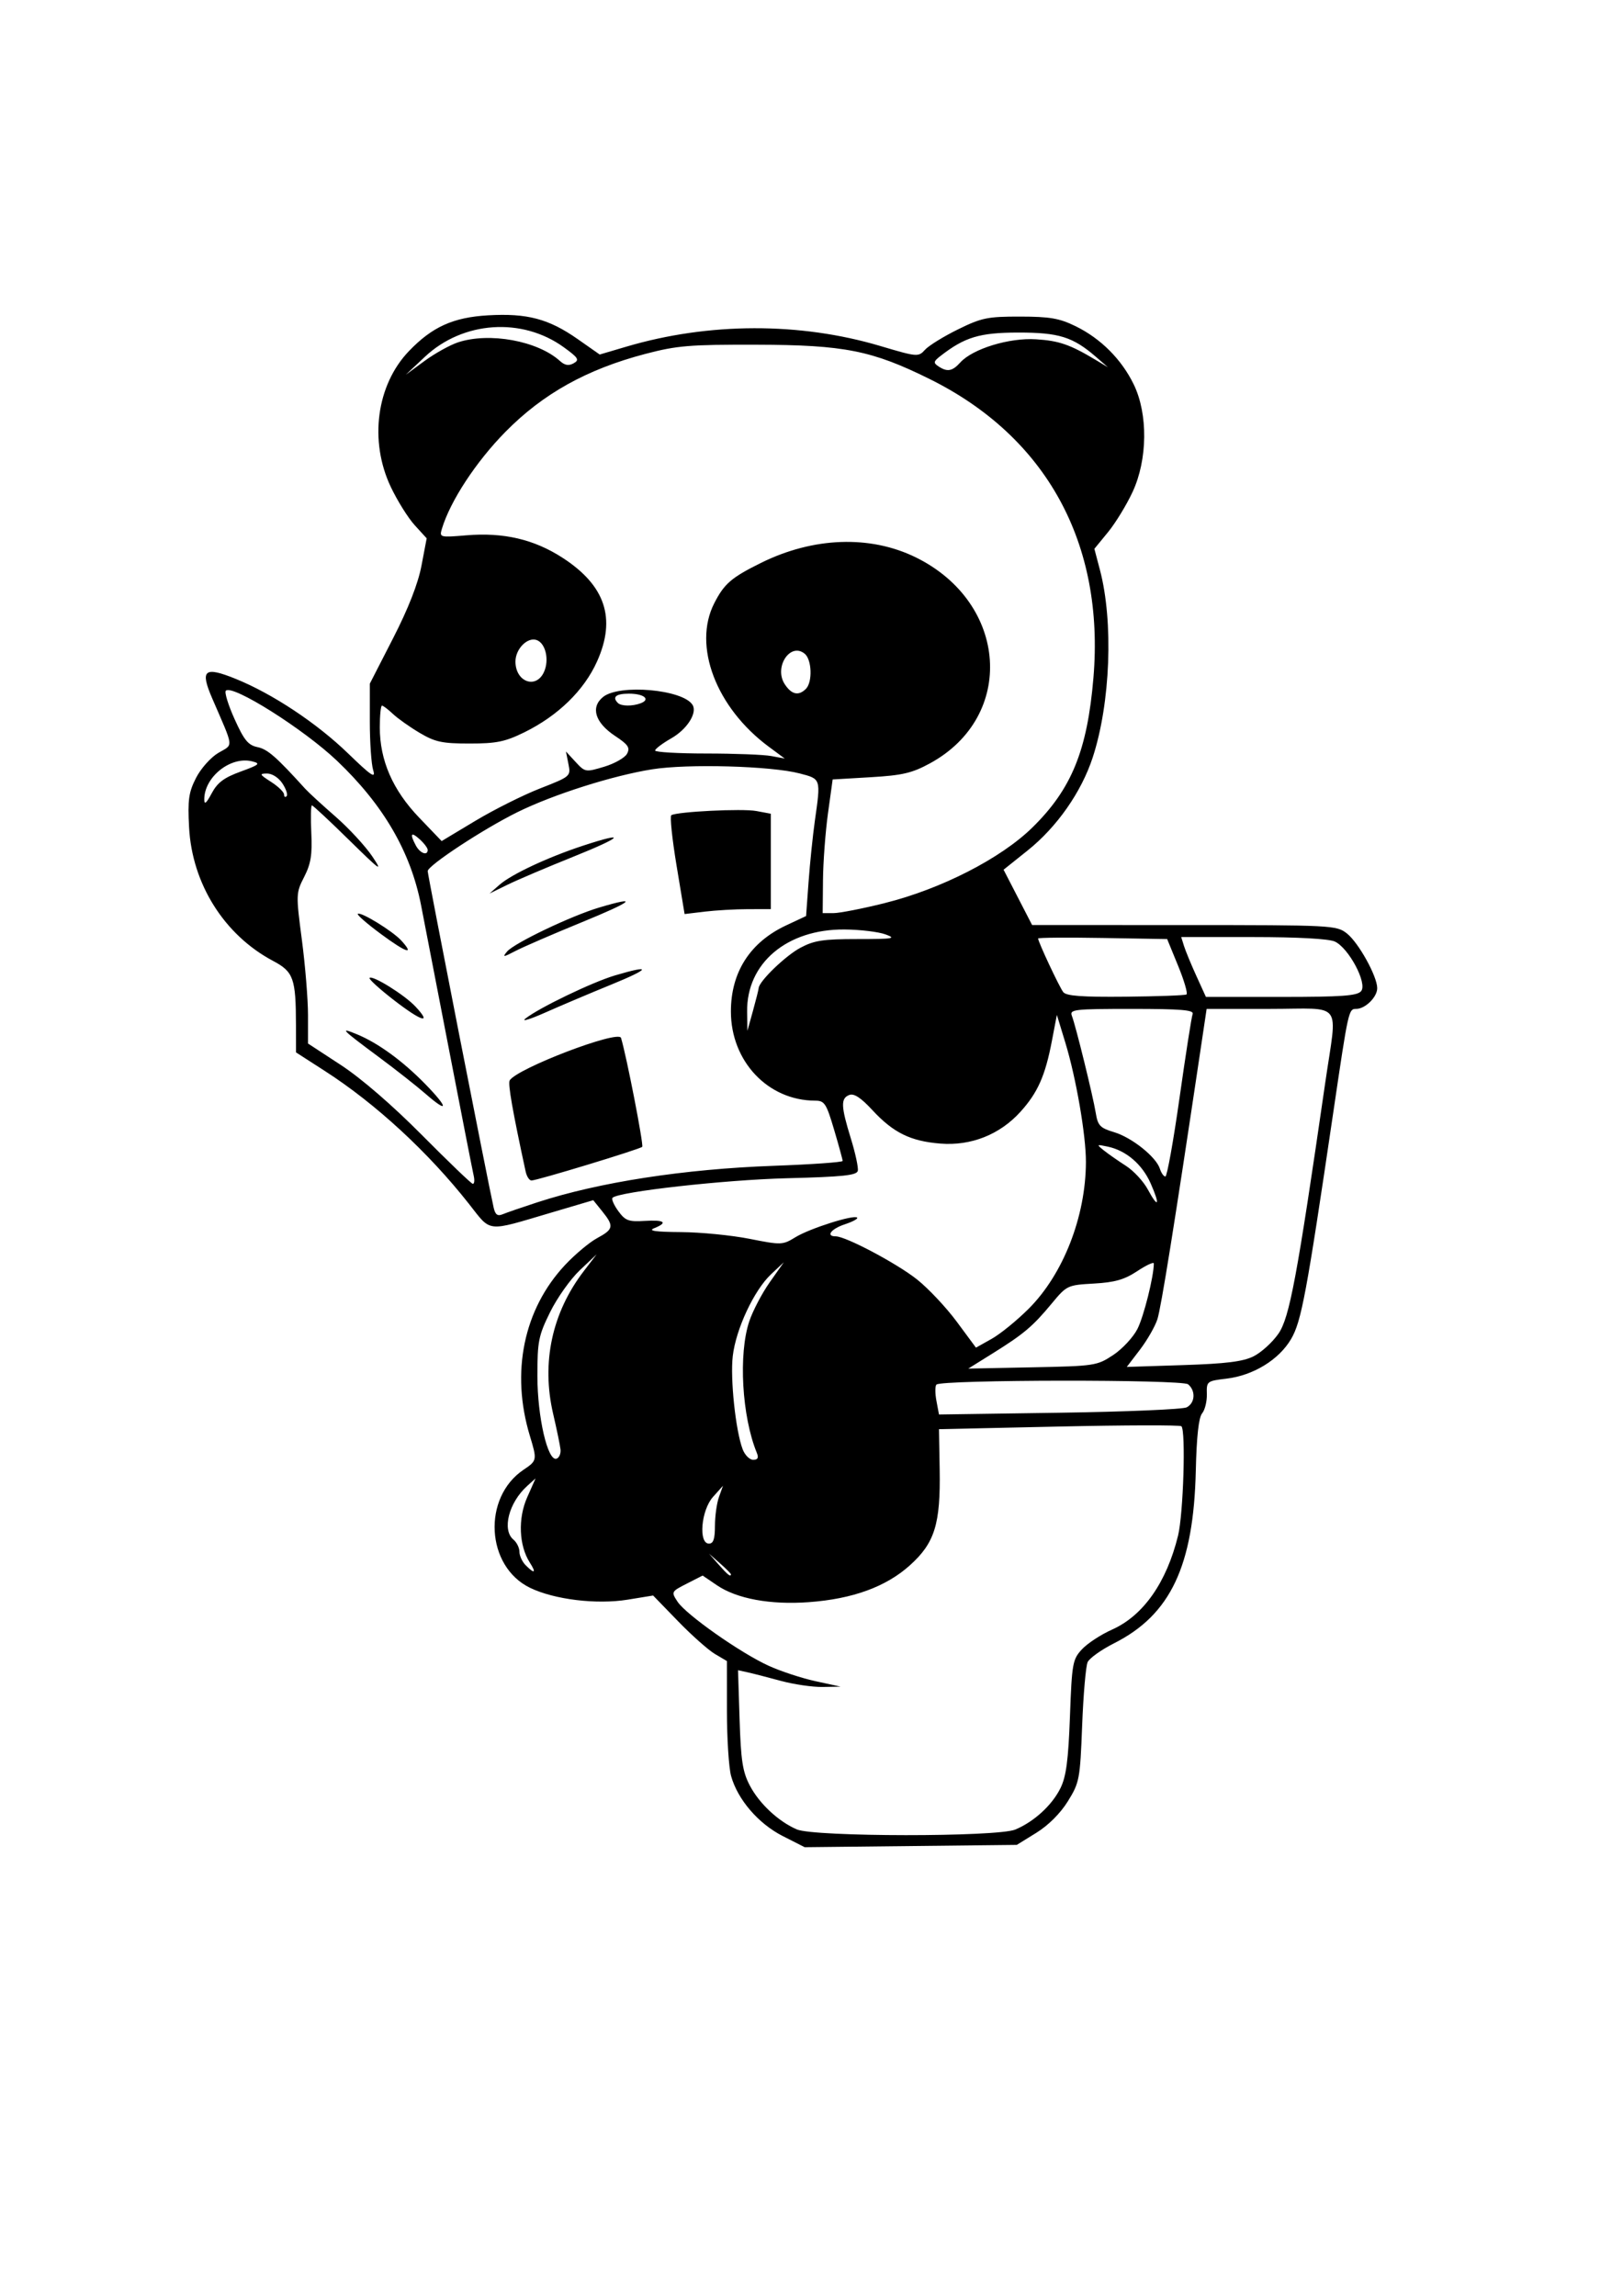 <svg id="panda-toilet" viewBox="0 0 210 297" >
  <g
     id="layer1">
    <path
       id="path1555"
       d="m 101.286,237.527 c -3.157,-1.603 -5.844,-4.727 -6.691,-7.777 -0.294,-1.058 -0.535,-4.835 -0.537,-8.394 l -0.002,-6.471 -1.549,-0.915 c -0.852,-0.503 -3.001,-2.411 -4.775,-4.24 l -3.226,-3.325 -3.278,0.535 c -4.023,0.656 -9.494,-0.006 -12.641,-1.529 -5.721,-2.769 -6.204,-11.685 -0.828,-15.287 1.735,-1.163 1.75,-1.244 0.802,-4.37 -2.491,-8.217 -0.815,-16.369 4.54,-22.094 1.292,-1.381 3.166,-2.951 4.166,-3.489 2.13,-1.147 2.205,-1.548 0.654,-3.471 l -1.159,-1.436 -5.42,1.602 c -8.541,2.524 -7.718,2.612 -10.672,-1.136 -5.269,-6.687 -12.058,-12.947 -18.625,-17.175 l -3.743,-2.41 -0.006,-3.46 c -0.01,-6.127 -0.308,-6.968 -2.971,-8.38 -6.316,-3.351 -10.478,-9.974 -10.861,-17.287 -0.187,-3.552 -0.05,-4.518 0.9,-6.381 0.623,-1.221 1.905,-2.658 2.887,-3.238 1.982,-1.17 2.064,-0.44 -0.791,-7.048 -1.597,-3.697 -1.033,-4.173 3.009,-2.541 4.785,1.933 10.527,5.741 14.586,9.673 2.98,2.887 3.588,3.293 3.233,2.161 -0.24,-0.766 -0.437,-3.6 -0.437,-6.298 v -4.904 l 3.005,-5.862 c 1.981,-3.865 3.234,-7.067 3.679,-9.4 l 0.674,-3.538 -1.55,-1.699 c -0.852,-0.934 -2.243,-3.159 -3.091,-4.944 -2.826,-5.952 -1.861,-13.194 2.343,-17.577 3.011,-3.139 5.729,-4.368 10.24,-4.629 5.046,-0.292 7.85,0.451 11.592,3.072 l 2.853,1.999 3.454,-1.02 c 10.666,-3.149 22.443,-3.178 32.857,-0.082 4.785,1.422 4.923,1.434 5.78,0.487 0.483,-0.534 2.401,-1.72 4.262,-2.635 3.059,-1.505 3.831,-1.664 8.039,-1.658 3.863,0.005 5.087,0.218 7.197,1.251 3.249,1.59 5.947,4.297 7.517,7.54 1.85,3.822 1.787,9.703 -0.15,13.88 -0.781,1.684 -2.214,4.031 -3.185,5.216 l -1.766,2.155 0.717,2.72 c 1.77,6.709 1.365,17.251 -0.933,24.274 -1.465,4.478 -4.633,9.003 -8.425,12.035 l -3.108,2.484 1.846,3.578 1.846,3.578 19.676,0.004 c 19.2,0.004 19.71,0.03 21.054,1.087 1.51,1.188 3.924,5.543 3.924,7.079 0,1.149 -1.548,2.678 -2.71,2.678 -0.995,0 -1.01,0.067 -2.98,13.422 -3.463,23.477 -4.12,27.007 -5.451,29.283 -1.57,2.684 -4.889,4.718 -8.37,5.131 -2.524,0.299 -2.58,0.343 -2.533,2.001 0.026,0.933 -0.25,2.055 -0.614,2.493 -0.442,0.533 -0.713,2.991 -0.815,7.402 -0.286,12.341 -3.272,18.651 -10.568,22.334 -1.649,0.832 -3.191,1.931 -3.428,2.442 -0.236,0.511 -0.556,4.2 -0.71,8.199 -0.269,6.959 -0.347,7.378 -1.843,9.795 -0.966,1.561 -2.526,3.121 -4.088,4.087 l -2.526,1.562 -13.722,0.15 -13.722,0.15 -2.836,-1.44 z m 30.084,-0.846 c 2.436,-1.021 4.762,-3.155 5.847,-5.364 0.738,-1.504 1.014,-3.593 1.223,-9.257 0.255,-6.904 0.342,-7.394 1.56,-8.703 0.71,-0.763 2.46,-1.908 3.89,-2.544 4.034,-1.797 7.053,-6.093 8.538,-12.153 0.687,-2.805 1.018,-13.57 0.435,-14.153 -0.166,-0.166 -7.291,-0.148 -15.835,0.039 l -15.534,0.341 0.09,5.209 c 0.122,7.068 -0.638,9.512 -3.859,12.407 -3.09,2.778 -7.406,4.349 -13.087,4.763 -4.959,0.361 -9.294,-0.436 -11.869,-2.184 l -1.855,-1.259 -2.047,1.044 c -2.022,1.032 -2.037,1.06 -1.202,2.334 1.094,1.67 8.106,6.606 11.76,8.279 1.565,0.717 4.308,1.62 6.094,2.008 l 3.248,0.705 -2.344,0.041 c -1.289,0.023 -3.728,-0.335 -5.42,-0.795 -1.692,-0.46 -3.624,-0.957 -4.293,-1.103 l -1.217,-0.267 0.203,6.395 c 0.168,5.306 0.394,6.757 1.323,8.524 1.232,2.343 3.676,4.626 6.07,5.672 2.244,0.98 25.949,0.998 28.28,0.021 z M 94.572,203.654 c 0,-0.092 -0.639,-0.731 -1.42,-1.42 l -1.42,-1.252 1.252,1.42 c 1.17,1.327 1.588,1.656 1.588,1.252 z m -26.018,-1.51 c -1.409,-2.194 -1.554,-5.696 -0.35,-8.42 l 1.093,-2.471 -1.096,0.992 c -2.374,2.149 -3.273,5.679 -1.765,6.931 0.426,0.353 0.774,1.062 0.774,1.575 0,0.513 0.365,1.297 0.811,1.744 1.16,1.16 1.4,1.001 0.531,-0.35 z m 23.953,-4.742 c 0,-1.259 0.234,-2.943 0.52,-3.743 l 0.52,-1.453 -1.295,1.448 c -1.533,1.715 -1.906,6.037 -0.52,6.037 0.572,0 0.774,-0.599 0.774,-2.289 z m -19.983,-9.894 c -0.059,-0.539 -0.487,-2.606 -0.95,-4.594 -1.547,-6.638 -0.155,-13.109 3.981,-18.5 l 1.649,-2.15 -2.186,2.065 c -1.202,1.136 -2.928,3.569 -3.835,5.408 -1.505,3.051 -1.649,3.773 -1.649,8.26 0,5.323 1.337,11.103 2.477,10.707 0.341,-0.119 0.572,-0.657 0.513,-1.196 z m 25.4,0.439 c -1.931,-4.699 -2.394,-12.792 -0.974,-17.018 0.457,-1.359 1.648,-3.632 2.649,-5.051 l 1.818,-2.581 -1.645,1.544 c -2.203,2.068 -4.557,7.095 -4.961,10.596 -0.34,2.949 0.373,9.663 1.281,12.049 0.285,0.751 0.898,1.365 1.361,1.365 0.6,0 0.735,-0.26 0.471,-0.903 z m 55.627,-5.887 c 1.086,-0.568 1.181,-2.145 0.179,-2.976 -0.779,-0.647 -31.917,-0.614 -32.564,0.035 -0.184,0.184 -0.185,1.129 -0.002,2.101 l 0.331,1.766 15.576,-0.226 c 8.567,-0.124 15.983,-0.439 16.48,-0.699 z m -9.521,-6.761 c 1.179,-0.781 2.593,-2.298 3.14,-3.372 0.821,-1.61 2.122,-6.804 2.122,-8.474 0,-0.236 -0.962,0.208 -2.137,0.985 -1.668,1.104 -2.9,1.457 -5.615,1.611 -3.423,0.194 -3.509,0.234 -5.467,2.594 -2.45,2.954 -3.602,3.926 -7.624,6.435 l -3.162,1.972 8.299,-0.166 c 8.06,-0.161 8.361,-0.207 10.444,-1.586 z m 18.168,0.163 c 0.994,-0.495 2.439,-1.808 3.211,-2.918 1.444,-2.075 2.403,-7.215 6.064,-32.477 1.561,-10.776 2.479,-9.55 -7.149,-9.55 h -8.198 l -0.867,5.808 c -3.3,22.099 -5.028,32.881 -5.508,34.352 -0.305,0.935 -1.319,2.703 -2.255,3.928 l -1.701,2.228 7.298,-0.236 c 5.539,-0.179 7.733,-0.452 9.104,-1.135 z m -29.108,-6.145 c 4.484,-4.477 7.393,-11.924 7.417,-18.986 0.012,-3.444 -1.267,-10.867 -2.657,-15.426 l -1.102,-3.614 -0.645,3.375 c -0.86,4.501 -1.828,6.684 -4.06,9.154 -2.675,2.961 -6.398,4.439 -10.375,4.12 -3.869,-0.311 -6.085,-1.404 -8.809,-4.348 -1.471,-1.589 -2.363,-2.173 -2.968,-1.94 -1.127,0.432 -1.091,1.446 0.198,5.622 0.585,1.894 0.992,3.776 0.903,4.183 -0.129,0.596 -1.909,0.783 -9.194,0.968 -8.078,0.205 -21.753,1.738 -22.542,2.527 -0.162,0.162 0.172,0.935 0.742,1.717 0.909,1.248 1.33,1.405 3.417,1.276 2.582,-0.159 3.056,0.21 1.219,0.948 -0.827,0.332 0.176,0.476 3.485,0.499 2.555,0.018 6.547,0.41 8.87,0.871 4.11,0.816 4.27,0.81 5.937,-0.212 1.85,-1.135 7.564,-2.948 7.98,-2.532 0.14,0.14 -0.574,0.528 -1.587,0.862 -1.785,0.589 -2.521,1.56 -1.182,1.56 1.298,0 7.907,3.503 10.514,5.573 1.461,1.16 3.775,3.62 5.142,5.467 l 2.486,3.359 2.025,-1.134 c 1.114,-0.624 3.268,-2.374 4.787,-3.891 z m -63.556,-13.78 c 8,-2.608 18.984,-4.303 30.587,-4.722 4.898,-0.177 8.906,-0.46 8.907,-0.63 7.9e-4,-0.17 -0.498,-1.993 -1.108,-4.052 -1.008,-3.402 -1.232,-3.743 -2.454,-3.746 -6.099,-0.014 -10.895,-5.09 -10.895,-11.534 0,-5.088 2.48,-8.954 7.146,-11.139 l 2.581,-1.209 0.325,-4.448 c 0.179,-2.446 0.546,-6.002 0.815,-7.902 0.774,-5.457 0.8,-5.376 -1.962,-6.097 -3.72,-0.971 -14.479,-1.272 -19.106,-0.534 -5.11,0.815 -12.795,3.259 -17.417,5.54 -4.407,2.174 -11.616,6.912 -11.614,7.633 8e-4,0.488 7.917,40.86 8.539,43.549 0.208,0.9 0.505,1.114 1.161,0.838 0.485,-0.204 2.508,-0.9 4.495,-1.548 z m -1.522,-3.983 c -1.696,-7.838 -2.317,-11.38 -2.064,-11.788 0.962,-1.557 14.076,-6.562 14.404,-5.498 0.698,2.266 2.958,13.878 2.744,14.093 -0.315,0.315 -13.606,4.355 -14.328,4.355 -0.277,0 -0.617,-0.523 -0.755,-1.162 z m -0.026,-19.786 c 1.75,-1.389 8.634,-4.705 11.584,-5.581 4.834,-1.436 4.613,-0.892 -0.485,1.188 -2.697,1.101 -6.53,2.724 -8.518,3.607 -1.987,0.883 -3.149,1.237 -2.581,0.786 z m -2.381,-8.665 c 0.905,-1.09 8.298,-4.622 11.94,-5.704 5.27,-1.565 4.344,-0.796 -2.331,1.936 -3.691,1.511 -7.524,3.171 -8.518,3.689 -1.587,0.828 -1.72,0.837 -1.091,0.079 z m 21.933,-11.136 c -0.573,-3.455 -0.878,-6.382 -0.679,-6.505 0.751,-0.464 9.198,-0.883 10.998,-0.545 l 1.878,0.352 v 6.171 6.171 l -2.968,0.004 c -1.633,0.002 -4.143,0.146 -5.578,0.318 l -2.61,0.314 -1.041,-6.281 z m -22.907,2.494 c 1.55,-1.361 6.26,-3.566 10.797,-5.055 5.821,-1.91 5.15,-1.143 -1.247,1.424 -3.407,1.368 -7.24,2.999 -8.518,3.625 l -2.323,1.138 z m 84.255,38.637 c -1.098,-2.482 -3.171,-4.259 -5.56,-4.765 -1.462,-0.31 -1.48,-0.292 -0.485,0.503 0.568,0.454 1.846,1.345 2.839,1.981 0.994,0.636 2.266,2.006 2.827,3.045 1.382,2.558 1.628,2.06 0.379,-0.764 z m -87.6,-1.028 c -0.147,-0.639 -1.546,-7.782 -3.109,-15.874 -1.562,-8.092 -3.227,-16.687 -3.698,-19.101 -1.352,-6.917 -4.874,-12.966 -10.87,-18.672 -4.317,-4.108 -13.538,-9.92 -14.389,-9.069 -0.2,0.2 0.311,1.856 1.134,3.68 1.232,2.731 1.758,3.371 2.976,3.622 1.284,0.264 2.424,1.26 6.165,5.389 0.426,0.47 2.19,2.09 3.921,3.601 1.731,1.511 3.876,3.834 4.766,5.162 1.412,2.108 1.033,1.84 -2.979,-2.101 -2.529,-2.484 -4.709,-4.518 -4.845,-4.518 -0.136,-5.3e-4 -0.172,1.599 -0.079,3.556 0.135,2.831 -0.053,3.992 -0.92,5.692 -1.068,2.094 -1.074,2.252 -0.298,8.167 0.435,3.318 0.791,7.688 0.791,9.712 v 3.68 l 4.259,2.785 c 2.618,1.712 6.646,5.19 10.454,9.027 3.407,3.433 6.373,6.283 6.592,6.333 0.218,0.05 0.276,-0.431 0.129,-1.07 z m -6.205,-10.55 c -1.136,-0.99 -3.807,-3.094 -5.937,-4.677 -5.024,-3.733 -5.28,-3.995 -2.974,-3.047 2.751,1.131 5.931,3.449 8.88,6.472 2.988,3.064 3.008,3.846 0.031,1.252 z m -4.065,-12.1 c -1.896,-1.464 -3.336,-2.773 -3.199,-2.91 0.385,-0.385 4.536,2.202 5.933,3.698 2.199,2.354 0.821,1.957 -2.734,-0.788 z m -1.732,-8.594 c -1.769,-1.306 -3.115,-2.476 -2.992,-2.599 0.341,-0.341 4.527,2.227 5.646,3.464 1.747,1.93 0.645,1.571 -2.655,-0.865 z m 103.336,21.193 c 0.792,-5.599 1.554,-10.478 1.694,-10.841 0.199,-0.519 -1.481,-0.661 -7.859,-0.661 -7.515,0 -8.086,0.067 -7.763,0.903 0.5,1.294 2.731,10.368 3.089,12.569 0.265,1.627 0.558,1.933 2.367,2.475 2.3,0.689 5.442,3.197 5.93,4.734 0.175,0.55 0.494,1.001 0.709,1.001 0.216,0 1.04,-4.581 1.832,-10.18 z M 98.163,127.825 c 0.055,-0.886 3.461,-4.176 5.394,-5.211 1.78,-0.953 2.948,-1.131 7.397,-1.131 4.649,0 5.083,-0.073 3.614,-0.606 -0.918,-0.333 -3.296,-0.619 -5.284,-0.634 -7.462,-0.058 -12.701,4.362 -12.613,10.641 l 0.035,2.473 0.717,-2.581 c 0.394,-1.42 0.727,-2.747 0.74,-2.95 z m 55.353,0.826 c 0.193,-0.118 -0.289,-1.78 -1.073,-3.691 l -1.424,-3.476 -8.349,-0.142 c -4.592,-0.078 -8.349,-0.048 -8.349,0.067 0,0.43 2.752,6.297 3.254,6.938 0.391,0.499 2.434,0.649 8.056,0.594 4.143,-0.041 7.69,-0.171 7.884,-0.289 z m 22.602,-0.434 c 0.832,-1.002 -1.609,-5.594 -3.41,-6.415 -0.783,-0.357 -4.816,-0.577 -10.568,-0.577 h -9.303 l 0.364,1.162 c 0.2,0.639 0.92,2.381 1.599,3.872 l 1.235,2.71 h 9.73 c 7.89,0 9.848,-0.142 10.354,-0.752 z M 114.447,116.834 c 7.317,-1.82 15.046,-5.772 19.137,-9.787 5.071,-4.977 7.106,-9.97 7.896,-19.375 1.461,-17.401 -6.089,-31.162 -21.203,-38.644 -7.458,-3.692 -11.044,-4.404 -22.349,-4.434 -8.715,-0.023 -10.326,0.11 -14.455,1.196 -7.557,1.988 -13.211,5.139 -18.068,10.069 -3.814,3.871 -7.152,8.963 -8.229,12.553 -0.333,1.108 -0.262,1.127 3.17,0.84 4.803,-0.402 8.747,0.517 12.428,2.896 5.553,3.589 6.977,7.853 4.481,13.415 -1.684,3.754 -5.051,7.032 -9.428,9.182 -2.474,1.215 -3.592,1.443 -7.068,1.443 -3.548,0 -4.457,-0.194 -6.453,-1.376 -1.278,-0.757 -2.836,-1.86 -3.463,-2.452 -0.627,-0.592 -1.266,-1.076 -1.42,-1.076 -0.154,0 -0.28,1.269 -0.28,2.82 0,4.269 1.672,8.102 5.086,11.663 l 2.915,3.04 4.363,-2.62 c 2.4,-1.441 6.162,-3.325 8.362,-4.186 3.971,-1.554 3.997,-1.577 3.679,-3.173 l -0.32,-1.608 1.25,1.353 c 1.229,1.329 1.293,1.34 3.7,0.616 1.347,-0.405 2.677,-1.161 2.955,-1.68 0.418,-0.781 0.154,-1.176 -1.537,-2.295 -2.602,-1.722 -3.218,-3.711 -1.565,-5.05 2.103,-1.703 10.342,-0.974 11.577,1.024 0.642,1.038 -0.706,3.157 -2.752,4.326 -1.147,0.655 -2.087,1.365 -2.089,1.578 -0.002,0.213 2.987,0.387 6.643,0.387 3.656,0 7.431,0.147 8.389,0.327 l 1.742,0.327 -2.065,-1.529 c -6.822,-5.051 -9.868,-13.06 -7.061,-18.561 1.289,-2.525 2.207,-3.32 6.029,-5.214 6.788,-3.365 14.152,-3.628 20.066,-0.717 11.949,5.882 12.948,20.58 1.812,26.642 -2.316,1.26 -3.554,1.549 -7.673,1.792 l -4.912,0.289 -0.606,4.388 c -0.334,2.413 -0.624,6.305 -0.645,8.647 l -0.039,4.259 1.42,-0.004 c 0.781,-0.002 3.743,-0.582 6.582,-1.288 z m -59.109,-6.887 c 0,-0.24 -0.465,-0.857 -1.032,-1.371 -1.136,-1.028 -1.321,-0.729 -0.498,0.808 0.539,1.007 1.531,1.371 1.531,0.562 z m -24.216,-10.125 c 2.464,-0.898 2.631,-1.047 1.493,-1.33 -2.776,-0.691 -6.179,2.013 -6.184,4.915 -0.002,0.742 0.262,0.529 0.957,-0.774 0.742,-1.391 1.588,-2.028 3.734,-2.81 z m 5.432,1.544 c -0.497,-0.758 -1.339,-1.303 -2.006,-1.298 -1.023,0.007 -0.964,0.127 0.528,1.083 0.923,0.591 1.678,1.323 1.678,1.626 0,0.303 0.148,0.404 0.328,0.224 0.18,-0.18 -0.057,-0.916 -0.528,-1.635 z m 46.358,-10.395 c 1.307,-0.502 0.396,-1.236 -1.534,-1.236 -1.681,0 -2.2,0.436 -1.432,1.205 0.429,0.429 1.891,0.445 2.966,0.032 z M 104.277,89.115 c 0.868,-0.868 0.773,-3.773 -0.148,-4.537 -1.87,-1.552 -4.032,1.734 -2.59,3.936 0.882,1.347 1.793,1.547 2.738,0.601 z M 70.385,86.933 c 0.703,-1.543 0.225,-3.684 -0.921,-4.123 -1.189,-0.456 -2.769,1.125 -2.769,2.772 0,2.636 2.661,3.611 3.69,1.352 z M 59.269,44.286 c 4.053,-1.338 10.299,-0.196 13.178,2.409 0.633,0.573 1.139,0.659 1.779,0.301 0.778,-0.435 0.612,-0.704 -1.28,-2.074 -5.397,-3.91 -13.038,-3.389 -17.954,1.222 l -2.494,2.339 2.429,-1.783 c 1.336,-0.981 3.29,-2.067 4.341,-2.414 z m 64.976,2.612 c 1.61,-1.779 6.338,-3.226 9.818,-3.005 2.98,0.189 4.394,0.68 7.744,2.69 l 1.549,0.929 -1.549,-1.343 c -2.984,-2.587 -4.794,-3.153 -10.067,-3.146 -4.993,0.005 -6.923,0.59 -10.067,3.041 -0.892,0.695 -0.927,0.876 -0.258,1.323 1.143,0.765 1.798,0.652 2.83,-0.488 z"/>
  </g>
</svg>
